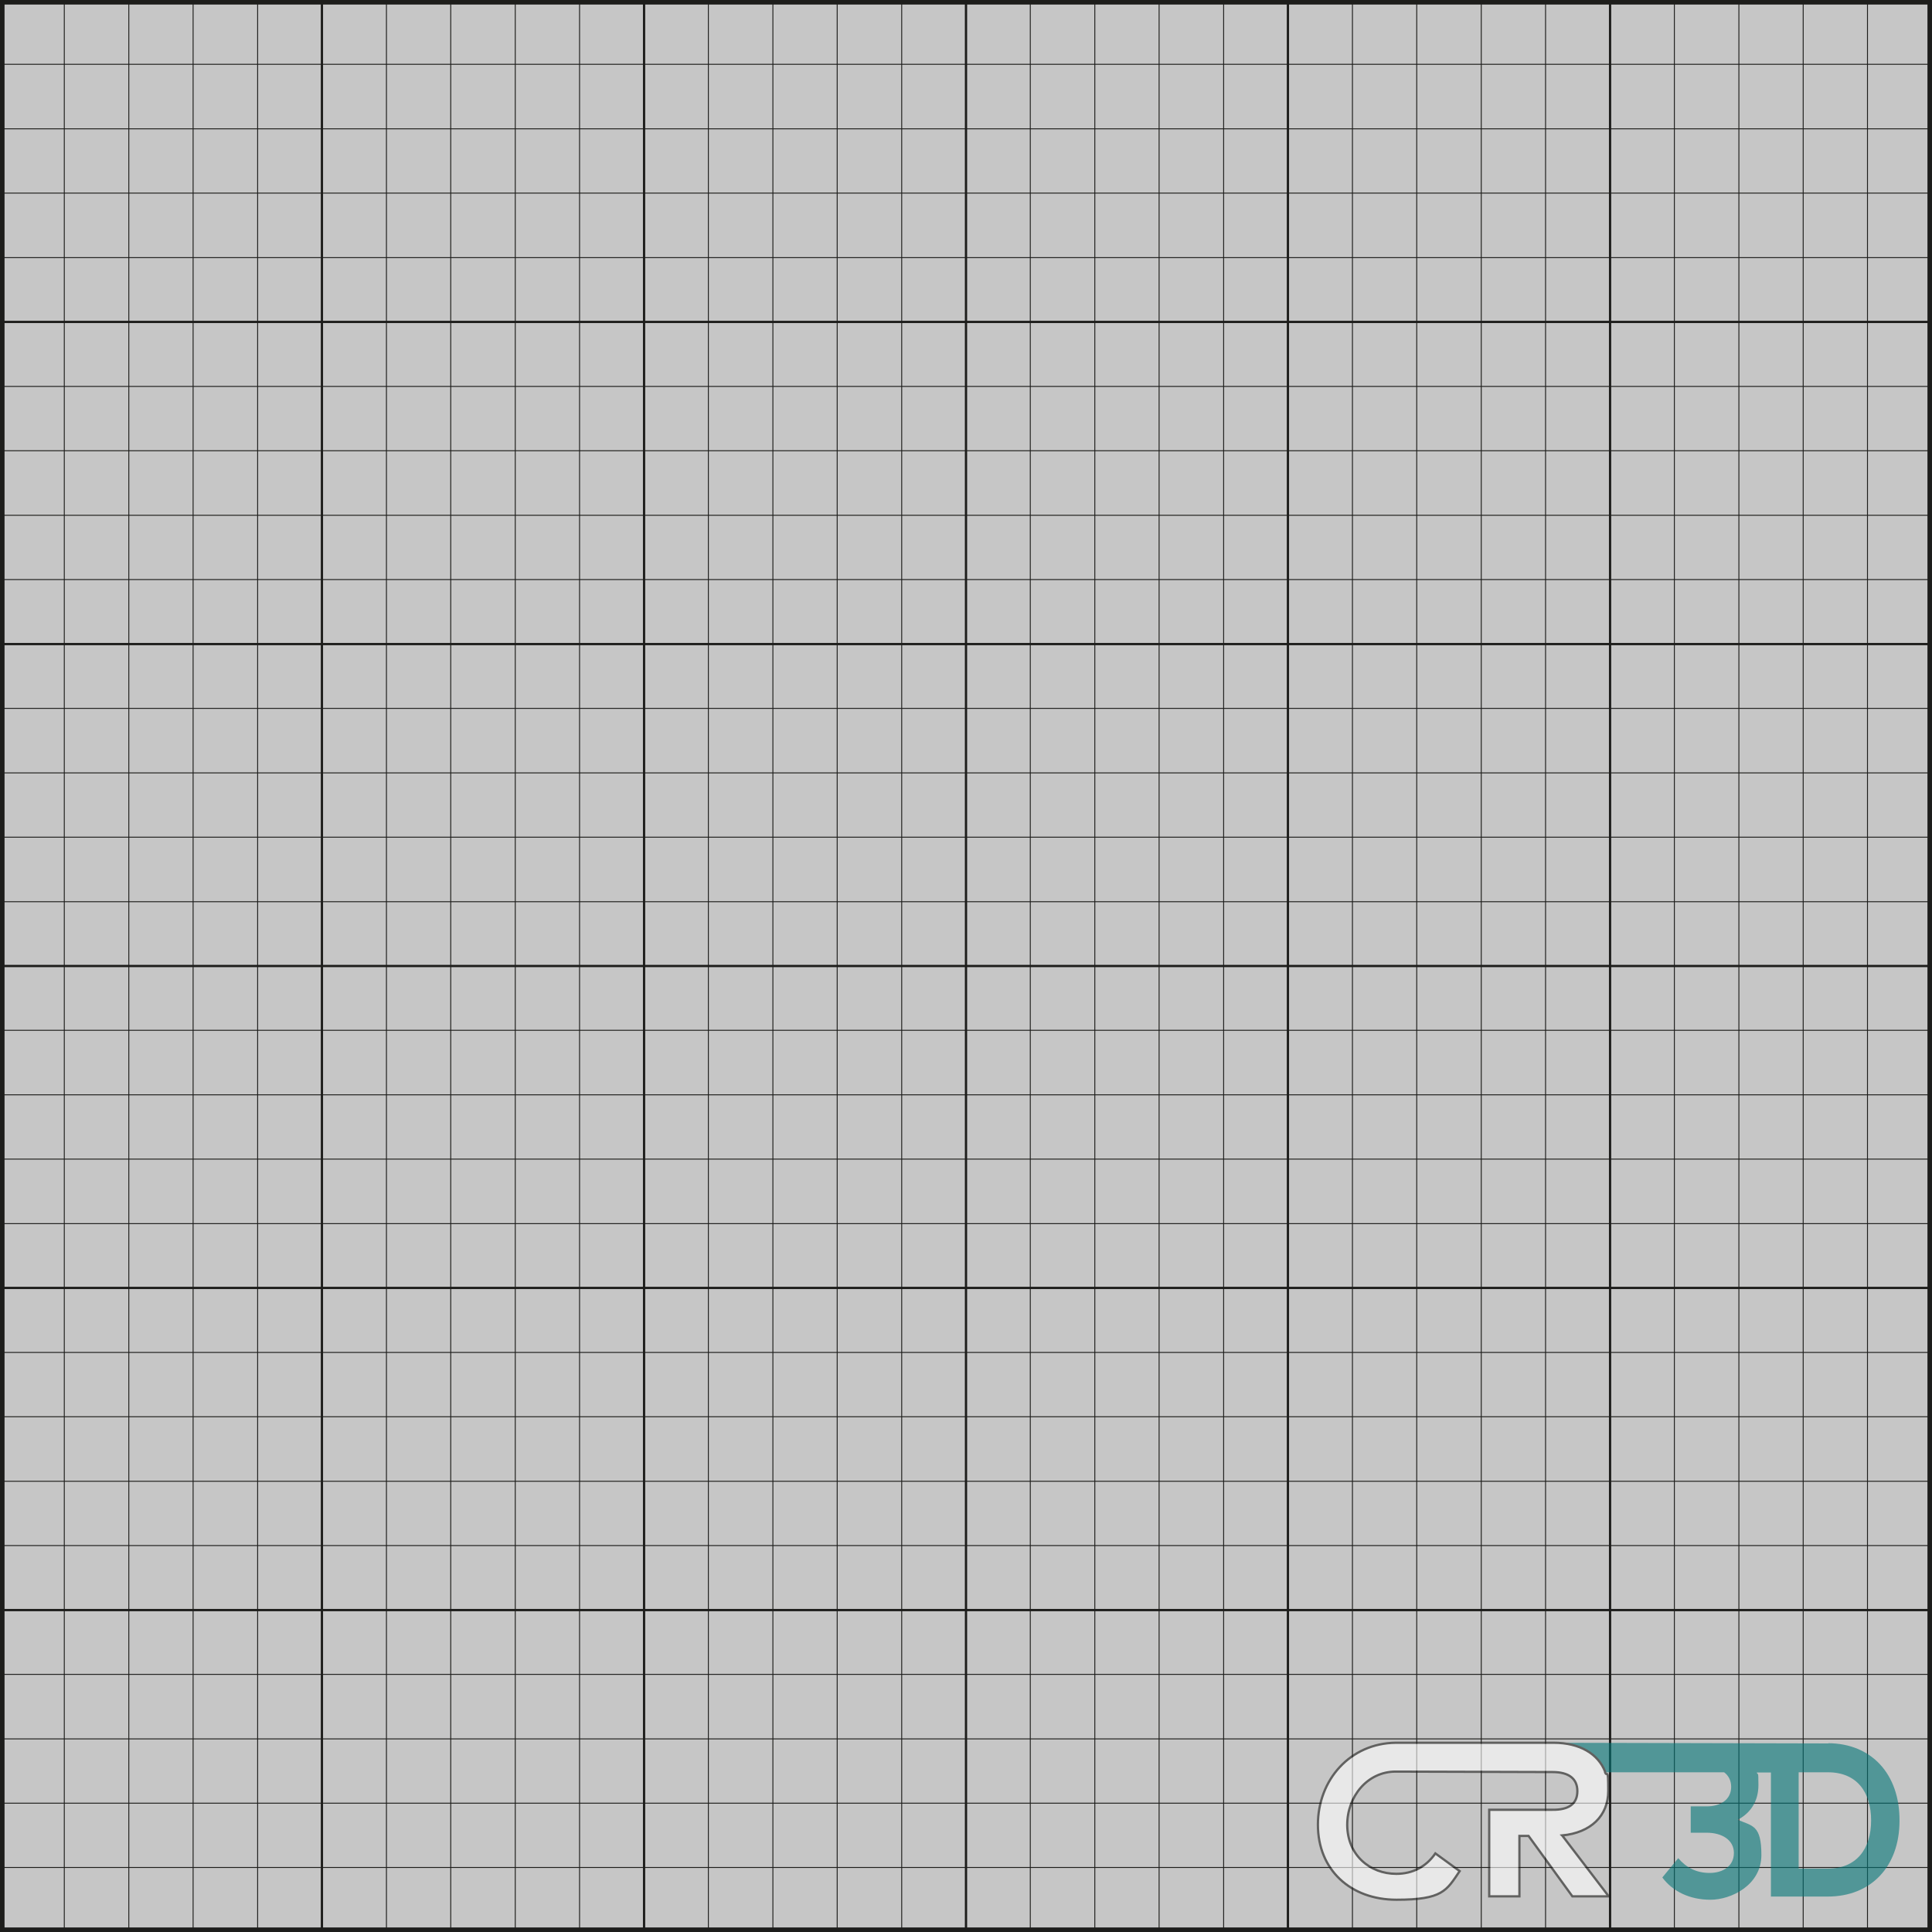 <?xml version="1.0" encoding="UTF-8"?>
<svg xmlns="http://www.w3.org/2000/svg" width="300mm" height="300mm" viewBox="0 0 850.4 850.4">
  <g id="a" data-name="Hintergrund">
    <rect width="850.4" height="850.4" style="fill: #c6c6c6; stroke-width: 0px;"/>
  </g>
  <g id="b" data-name="Rahmen">
    <path d="M848.4,2v846.4H2V2h846.4M850.4,0H0v850.4h850.4V0h0Z" style="fill: #1d1d1b; stroke-width: 0px;"/>
  </g>
  <g id="c" data-name="50mm Linien">
    <line y1="141.7" x2="850.4" y2="141.7" style="fill: none; stroke: #1d1d1b; stroke-miterlimit: 10;"/>
    <line y1="283.5" x2="850.4" y2="283.5" style="fill: none; stroke: #1d1d1b; stroke-miterlimit: 10;"/>
    <line y1="425.2" x2="850.4" y2="425.2" style="fill: none; stroke: #1d1d1b; stroke-miterlimit: 10;"/>
    <line y1="566.9" x2="850.4" y2="566.9" style="fill: none; stroke: #1d1d1b; stroke-miterlimit: 10;"/>
    <line x1="141.7" y1="850.4" x2="141.7" style="fill: none; stroke: #1d1d1b; stroke-miterlimit: 10;"/>
    <line x1="283.5" y1="850.4" x2="283.5" style="fill: none; stroke: #1d1d1b; stroke-miterlimit: 10;"/>
    <line x1="425.2" y1="850.4" x2="425.2" style="fill: none; stroke: #1d1d1b; stroke-miterlimit: 10;"/>
    <line x1="566.9" y1="850.4" x2="566.9" style="fill: none; stroke: #1d1d1b; stroke-miterlimit: 10;"/>
    <line x1="708.7" y1="850.4" x2="708.7" style="fill: none; stroke: #1d1d1b; stroke-miterlimit: 10;"/>
    <line y1="708.7" x2="850.4" y2="708.7" style="fill: none; stroke: #1d1d1b; stroke-miterlimit: 10;"/>
    <line y1="737" x2="850.4" y2="737" style="fill: none; stroke: #1d1d1b; stroke-miterlimit: 10; stroke-width: .4px;"/>
    <line y1="765.4" x2="850.4" y2="765.4" style="fill: none; stroke: #1d1d1b; stroke-miterlimit: 10; stroke-width: .4px;"/>
    <line y1="793.7" x2="850.4" y2="793.7" style="fill: none; stroke: #1d1d1b; stroke-miterlimit: 10; stroke-width: .4px;"/>
    <line y1="822" x2="850.4" y2="822" style="fill: none; stroke: #1d1d1b; stroke-miterlimit: 10; stroke-width: .4px;"/>
  </g>
  <g id="d" data-name="10mm Linien">
    <line x1="28.3" y1="850.4" x2="28.3" style="fill: none; stroke: #1d1d1b; stroke-miterlimit: 10; stroke-width: .4px;"/>
    <line x1="56.7" y1="850.4" x2="56.7" style="fill: none; stroke: #1d1d1b; stroke-miterlimit: 10; stroke-width: .4px;"/>
    <line x1="85" y1="850.4" x2="85" style="fill: none; stroke: #1d1d1b; stroke-miterlimit: 10; stroke-width: .4px;"/>
    <line x1="113.4" y1="850.4" x2="113.4" style="fill: none; stroke: #1d1d1b; stroke-miterlimit: 10; stroke-width: .4px;"/>
    <line x1="170.1" y1="850.4" x2="170.1" style="fill: none; stroke: #1d1d1b; stroke-miterlimit: 10; stroke-width: .4px;"/>
    <line x1="198.4" y1="850.4" x2="198.4" style="fill: none; stroke: #1d1d1b; stroke-miterlimit: 10; stroke-width: .4px;"/>
    <line x1="226.8" y1="850.4" x2="226.8" style="fill: none; stroke: #1d1d1b; stroke-miterlimit: 10; stroke-width: .4px;"/>
    <line x1="255.1" y1="850.4" x2="255.1" style="fill: none; stroke: #1d1d1b; stroke-miterlimit: 10; stroke-width: .4px;"/>
    <line x1="311.8" y1="850.4" x2="311.8" style="fill: none; stroke: #1d1d1b; stroke-miterlimit: 10; stroke-width: .4px;"/>
    <line x1="340.2" y1="850.4" x2="340.2" style="fill: none; stroke: #1d1d1b; stroke-miterlimit: 10; stroke-width: .4px;"/>
    <line x1="368.5" y1="850.4" x2="368.5" style="fill: none; stroke: #1d1d1b; stroke-miterlimit: 10; stroke-width: .4px;"/>
    <line x1="396.9" y1="850.4" x2="396.9" style="fill: none; stroke: #1d1d1b; stroke-miterlimit: 10; stroke-width: .4px;"/>
    <line x1="453.5" y1="850.4" x2="453.5" style="fill: none; stroke: #1d1d1b; stroke-miterlimit: 10; stroke-width: .4px;"/>
    <line x1="481.9" y1="850.4" x2="481.9" style="fill: none; stroke: #1d1d1b; stroke-miterlimit: 10; stroke-width: .4px;"/>
    <line x1="510.2" y1="850.4" x2="510.2" style="fill: none; stroke: #1d1d1b; stroke-miterlimit: 10; stroke-width: .4px;"/>
    <line x1="538.6" y1="850.4" x2="538.6" style="fill: none; stroke: #1d1d1b; stroke-miterlimit: 10; stroke-width: .4px;"/>
    <line x1="595.3" y1="850.4" x2="595.3" style="fill: none; stroke: #1d1d1b; stroke-miterlimit: 10; stroke-width: .4px;"/>
    <line x1="623.6" y1="850.4" x2="623.6" style="fill: none; stroke: #1d1d1b; stroke-miterlimit: 10; stroke-width: .4px;"/>
    <line x1="652" y1="850.4" x2="652" style="fill: none; stroke: #1d1d1b; stroke-miterlimit: 10; stroke-width: .4px;"/>
    <line x1="680.3" y1="850.4" x2="680.3" style="fill: none; stroke: #1d1d1b; stroke-miterlimit: 10; stroke-width: .4px;"/>
    <line x1="737" y1="850.4" x2="737" style="fill: none; stroke: #1d1d1b; stroke-miterlimit: 10; stroke-width: .4px;"/>
    <line x1="765.4" y1="850.4" x2="765.4" style="fill: none; stroke: #1d1d1b; stroke-miterlimit: 10; stroke-width: .4px;"/>
    <line x1="793.7" y1="850.4" x2="793.7" style="fill: none; stroke: #1d1d1b; stroke-miterlimit: 10; stroke-width: .4px;"/>
    <line x1="822" y1="850.4" x2="822" style="fill: none; stroke: #1d1d1b; stroke-miterlimit: 10; stroke-width: .4px;"/>
    <line y1="28.3" x2="850.4" y2="28.3" style="fill: none; stroke: #1d1d1b; stroke-miterlimit: 10; stroke-width: .4px;"/>
    <line y1="56.7" x2="850.4" y2="56.7" style="fill: none; stroke: #1d1d1b; stroke-miterlimit: 10; stroke-width: .4px;"/>
    <line y1="85" x2="850.4" y2="85" style="fill: none; stroke: #1d1d1b; stroke-miterlimit: 10; stroke-width: .4px;"/>
    <line y1="113.4" x2="850.4" y2="113.4" style="fill: none; stroke: #1d1d1b; stroke-miterlimit: 10; stroke-width: .4px;"/>
    <line y1="170.1" x2="850.4" y2="170.1" style="fill: none; stroke: #1d1d1b; stroke-miterlimit: 10; stroke-width: .4px;"/>
    <line y1="198.4" x2="850.4" y2="198.4" style="fill: none; stroke: #1d1d1b; stroke-miterlimit: 10; stroke-width: .4px;"/>
    <line y1="226.8" x2="850.4" y2="226.8" style="fill: none; stroke: #1d1d1b; stroke-miterlimit: 10; stroke-width: .4px;"/>
    <line y1="255.1" x2="850.4" y2="255.1" style="fill: none; stroke: #1d1d1b; stroke-miterlimit: 10; stroke-width: .4px;"/>
    <line y1="311.8" x2="850.4" y2="311.8" style="fill: none; stroke: #1d1d1b; stroke-miterlimit: 10; stroke-width: .4px;"/>
    <line y1="340.2" x2="850.4" y2="340.2" style="fill: none; stroke: #1d1d1b; stroke-miterlimit: 10; stroke-width: .4px;"/>
    <line y1="368.5" x2="850.4" y2="368.5" style="fill: none; stroke: #1d1d1b; stroke-miterlimit: 10; stroke-width: .4px;"/>
    <line y1="396.9" x2="850.4" y2="396.9" style="fill: none; stroke: #1d1d1b; stroke-miterlimit: 10; stroke-width: .4px;"/>
    <line y1="453.5" x2="850.4" y2="453.5" style="fill: none; stroke: #1d1d1b; stroke-miterlimit: 10; stroke-width: .4px;"/>
    <line y1="481.9" x2="850.4" y2="481.9" style="fill: none; stroke: #1d1d1b; stroke-miterlimit: 10; stroke-width: .4px;"/>
    <line y1="510.2" x2="850.4" y2="510.2" style="fill: none; stroke: #1d1d1b; stroke-miterlimit: 10; stroke-width: .4px;"/>
    <line y1="538.6" x2="850.4" y2="538.6" style="fill: none; stroke: #1d1d1b; stroke-miterlimit: 10; stroke-width: .4px;"/>
    <line y1="595.3" x2="850.4" y2="595.3" style="fill: none; stroke: #1d1d1b; stroke-miterlimit: 10; stroke-width: .4px;"/>
    <line y1="623.6" x2="850.4" y2="623.6" style="fill: none; stroke: #1d1d1b; stroke-miterlimit: 10; stroke-width: .4px;"/>
    <line y1="652" x2="850.4" y2="652" style="fill: none; stroke: #1d1d1b; stroke-miterlimit: 10; stroke-width: .4px;"/>
    <line y1="680.3" x2="850.4" y2="680.3" style="fill: none; stroke: #1d1d1b; stroke-miterlimit: 10; stroke-width: .4px;"/>
  </g>
  <g id="e" data-name="Logo">
    <g style="opacity: .6;">
      <path d="M804.8,780h-12.8v42.4c0,0,12.7,0,12.7,0,12.8,0,19-8.9,19-21.2,0-12.4-6.1-21.2-18.9-21.2Z" style="fill: none; stroke-width: 0px;"/>
      <path d="M804.8,767.4s-124.4-.3-124.5-.3h3.3c11.7,0,19.7,5,22.7,12.7,0,0,0,.2,0,.3h52.6c1.9,1.4,3.1,3.6,3.1,6.4,0,5.7-4.8,8.6-10.7,8.6h-7.1v11.6h7.1c6.5,0,11.9,3.1,11.9,8.9s-4.8,8.8-10.7,8.8-10.3-2.4-13.8-6.5l-7,8.5c4.6,6.2,12.1,9.8,21.2,9.8s22.4-6.4,22.4-19.7-4-12.7-10.4-15.5c5.7-3,9.1-8.2,9.1-15.3s-.3-3.8-.7-5.5h6.2v54.6c0,0,25,0,25,0,19,0,31.6-13.1,31.6-33.4.1-20.6-12.4-34-31.4-34.1ZM804.5,822.5h-12.8v-42.4h12.9c12.8,0,19,8.8,19,21.2s-6.3,21.2-19.1,21.2Z" style="fill: #037678; stroke-width: 0px;"/>
      <path d="M687.6,807.9c12.7-1.2,20.3-8.7,20.3-19.6s-.5-5.8-1.4-8.2c0,0,0-.2,0-.3-3-7.7-11-12.7-22.7-12.7h-69.4c-20.1.2-34.3,16.3-34.3,36.1s14.3,33,34.6,33,22-4,27.8-12.6l-10.7-7.8c-4,5.8-9.9,9-17.2,9-11.6,0-21.5-8.2-21.6-21.5,0-12.7,9-23.5,21.3-23.5,0,0,0,0,0,0h0l69.1.2c7,0,10.9,2.8,10.9,8.4s-3.8,8.3-11,8.2h-27.8c0,0,0,38.1,0,38.1h13.3v-26.6h4l19.3,26.6h16l-20.4-26.7Z" style="fill: #fff; stroke: #1e1e1c; stroke-miterlimit: 10;"/>
    </g>
  </g>
</svg>